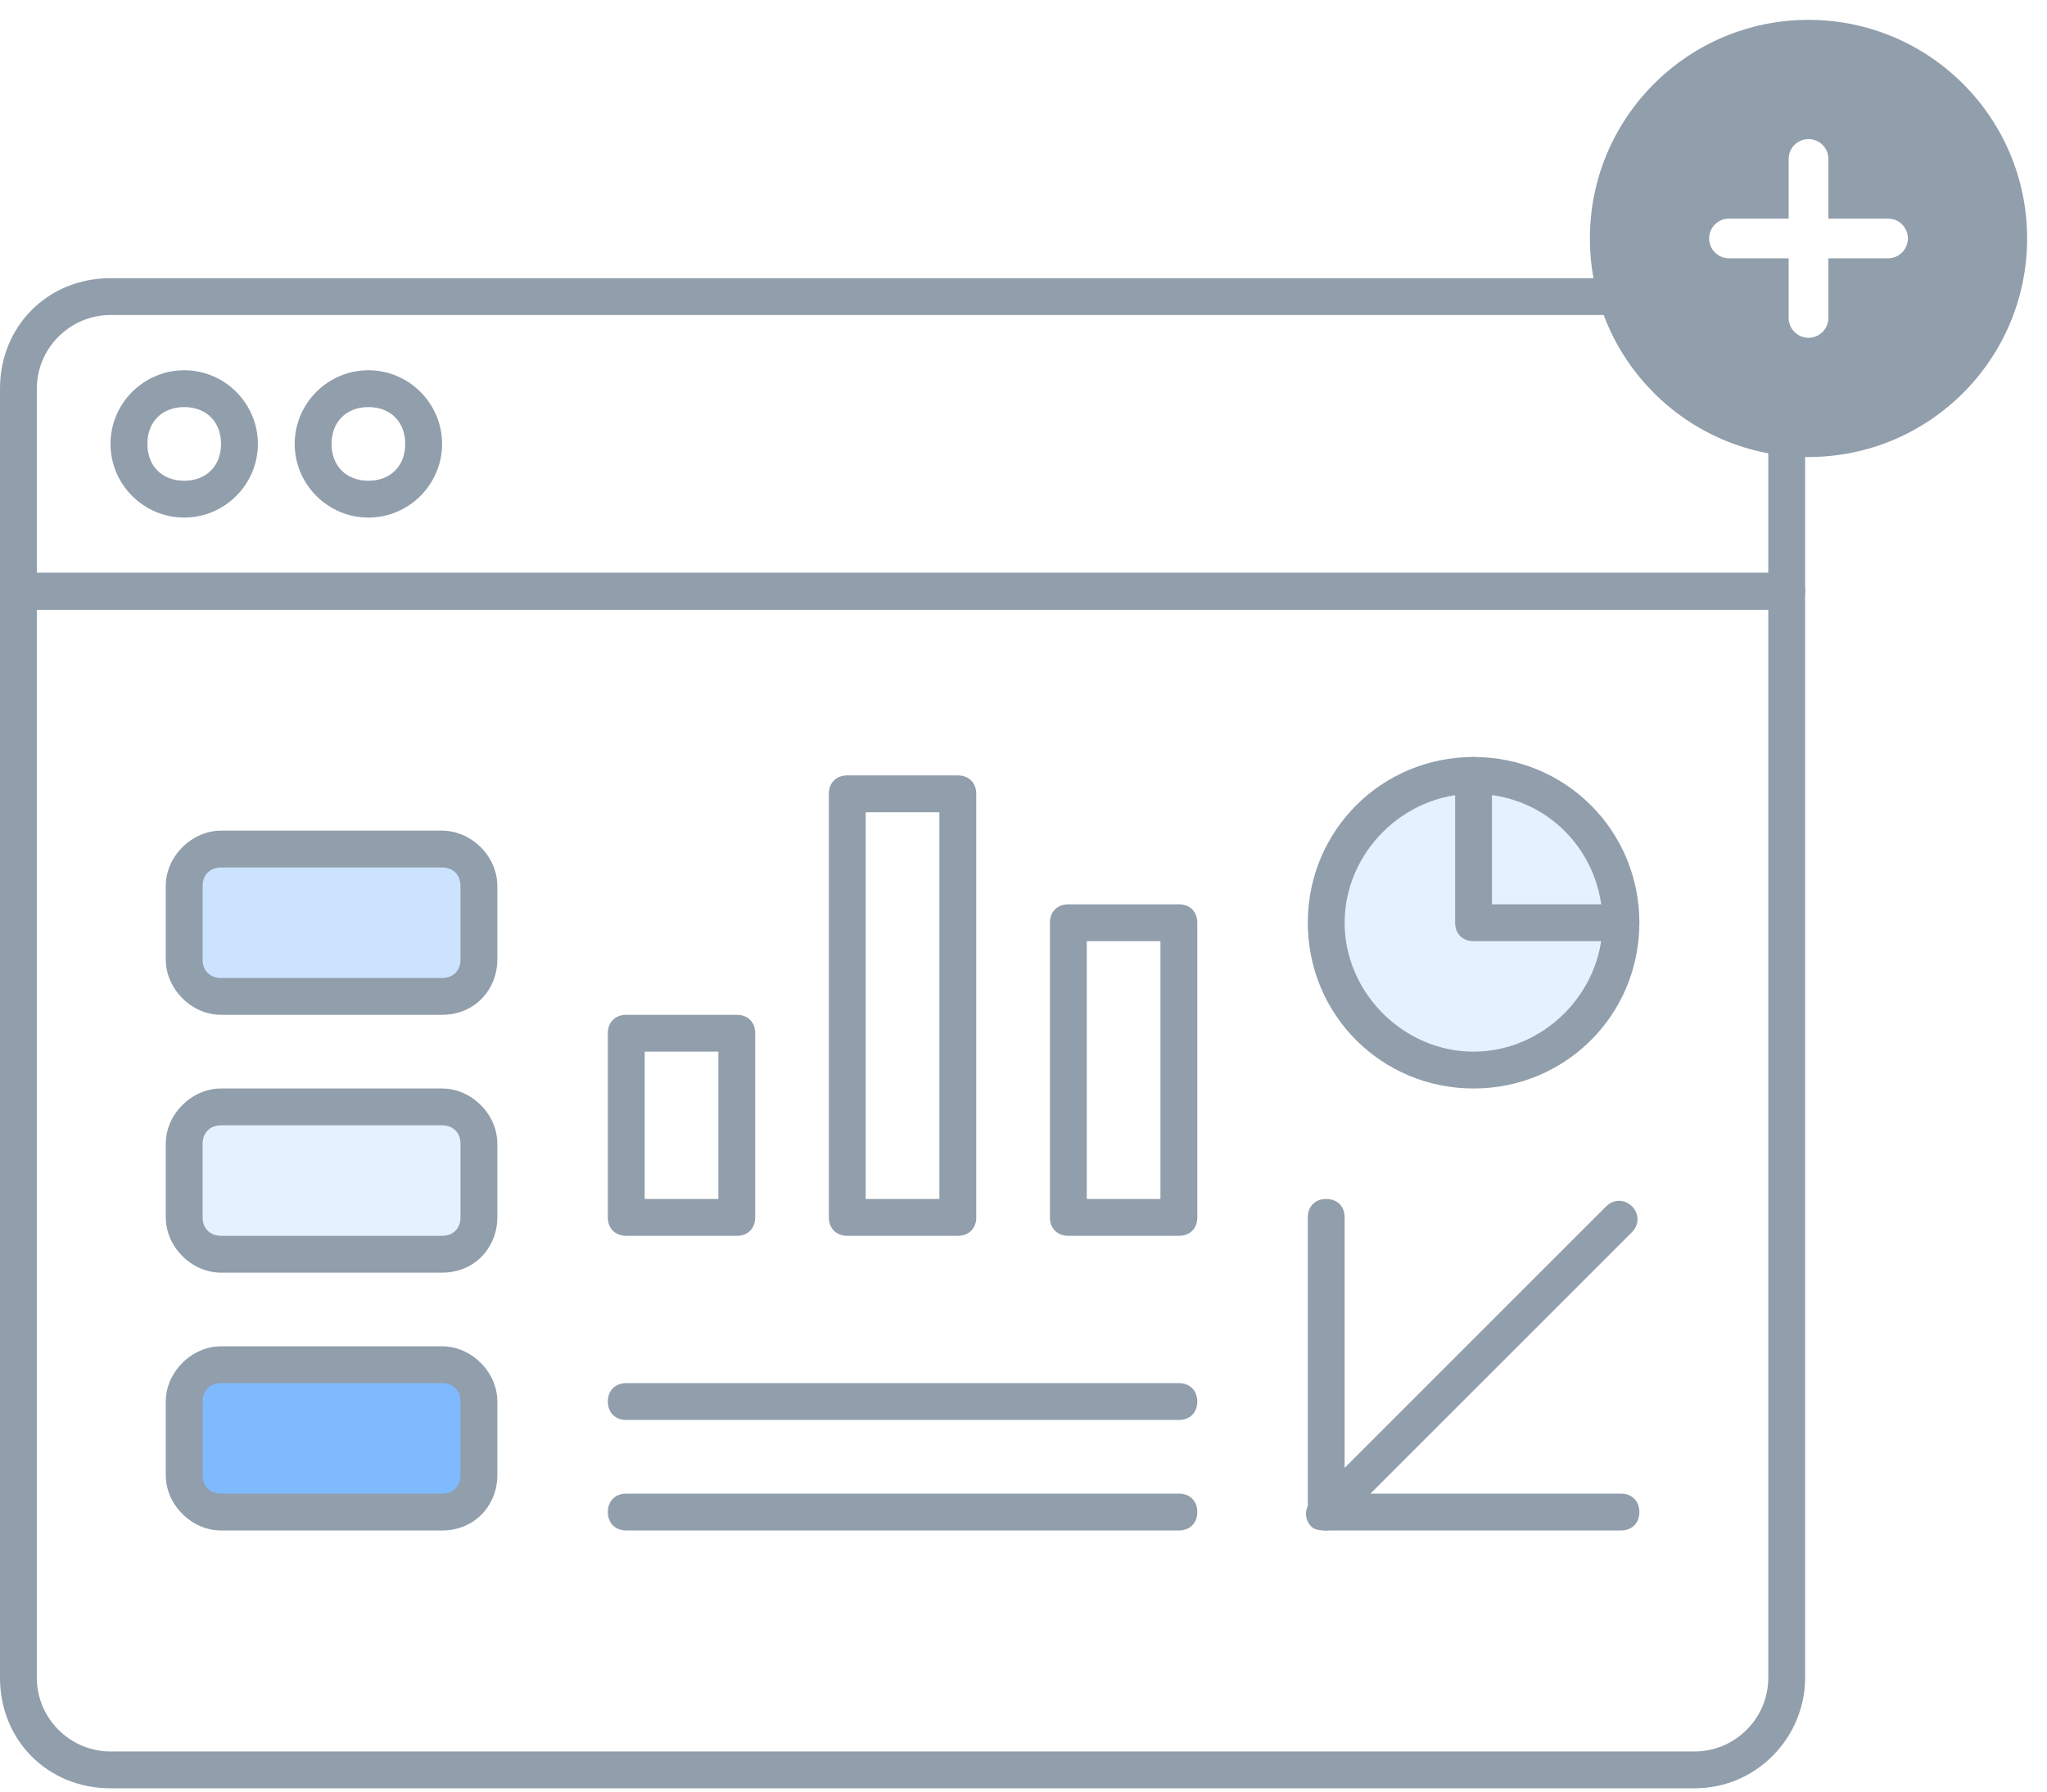<svg width="177" height="155" viewBox="0 0 177 155" fill="none" xmlns="http://www.w3.org/2000/svg">
<path d="M146.529 154.661H9.556C4.141 154.661 0 150.52 0 145.104V51.135C0 50.179 0.637 49.542 1.593 49.542H154.493C155.448 49.542 156.085 50.179 156.085 51.135V145.104C156.085 150.201 151.944 154.661 146.529 154.661ZM3.185 52.727V145.104C3.185 148.608 6.052 151.475 9.556 151.475H146.529C150.033 151.475 152.9 148.608 152.9 145.104V52.727H3.185Z" fill="#919EAB"/>
<path d="M154.493 52.727H1.593C0.637 52.727 0 52.09 0 51.134V33.614C0 28.199 4.141 24.058 9.556 24.058H146.529C151.944 24.058 156.085 28.199 156.085 33.614V51.134C156.085 52.09 155.448 52.727 154.493 52.727ZM3.185 49.541H152.9V33.614C152.9 30.11 150.033 27.244 146.529 27.244H9.556C6.052 27.244 3.185 30.11 3.185 33.614V49.541Z" fill="#919EAB"/>
<path d="M15.928 44.763C12.424 44.763 9.557 41.896 9.557 38.392C9.557 34.888 12.424 32.021 15.928 32.021C19.431 32.021 22.298 34.888 22.298 38.392C22.298 41.896 19.431 44.763 15.928 44.763ZM15.928 35.206C14.016 35.206 12.742 36.481 12.742 38.392C12.742 40.303 14.016 41.577 15.928 41.577C17.839 41.577 19.113 40.303 19.113 38.392C19.113 36.481 17.839 35.206 15.928 35.206Z" fill="#919EAB"/>
<path d="M31.854 44.763C28.35 44.763 25.483 41.896 25.483 38.392C25.483 34.888 28.35 32.021 31.854 32.021C35.358 32.021 38.225 34.888 38.225 38.392C38.225 41.896 35.358 44.763 31.854 44.763ZM31.854 35.206C29.943 35.206 28.669 36.481 28.669 38.392C28.669 40.303 29.943 41.577 31.854 41.577C33.766 41.577 35.04 40.303 35.04 38.392C35.04 36.481 33.766 35.206 31.854 35.206Z" fill="#919EAB"/>
<path d="M63.709 106.879H54.152C53.197 106.879 52.56 106.242 52.56 105.286V89.359C52.56 88.404 53.197 87.767 54.152 87.767H63.709C64.664 87.767 65.301 88.404 65.301 89.359V105.286C65.301 106.242 64.664 106.879 63.709 106.879ZM55.745 103.694H62.116V90.952H55.745V103.694Z" fill="#919EAB"/>
<path d="M101.934 106.879H92.378C91.422 106.879 90.785 106.242 90.785 105.286V79.803C90.785 78.847 91.422 78.21 92.378 78.21H101.934C102.89 78.21 103.527 78.847 103.527 79.803V105.286C103.527 106.242 102.89 106.879 101.934 106.879ZM93.971 103.694H100.341V81.396H93.971V103.694Z" fill="#919EAB"/>
<path d="M82.82 106.879H73.264C72.308 106.879 71.671 106.242 71.671 105.286V68.654C71.671 67.699 72.308 67.061 73.264 67.061H82.82C83.775 67.061 84.413 67.699 84.413 68.654V105.286C84.413 106.242 83.775 106.879 82.82 106.879ZM74.856 103.694H81.227V70.247H74.856V103.694Z" fill="#919EAB"/>
<path d="M101.933 132.362H54.152C53.197 132.362 52.56 131.725 52.56 130.769C52.56 129.813 53.197 129.176 54.152 129.176H101.933C102.889 129.176 103.526 129.813 103.526 130.769C103.526 131.725 102.889 132.362 101.933 132.362Z" fill="#919EAB"/>
<path d="M101.933 122.806H54.152C53.197 122.806 52.56 122.169 52.56 121.213C52.56 120.258 53.197 119.621 54.152 119.621H101.933C102.889 119.621 103.526 120.258 103.526 121.213C103.526 122.169 102.889 122.806 101.933 122.806Z" fill="#919EAB"/>
<path d="M38.226 86.174H19.113C17.202 86.174 15.928 84.9 15.928 82.989V76.618C15.928 74.707 17.202 73.433 19.113 73.433H38.226C40.137 73.433 41.411 74.707 41.411 76.618V82.989C41.411 84.582 40.137 86.174 38.226 86.174Z" fill="#0076FF" fill-opacity="0.2"/>
<path d="M38.226 87.767H19.113C16.565 87.767 14.335 85.537 14.335 82.989V76.618C14.335 74.07 16.565 71.84 19.113 71.84H38.226C40.774 71.84 43.004 74.07 43.004 76.618V82.989C43.004 85.537 41.092 87.767 38.226 87.767ZM19.113 75.025C18.157 75.025 17.52 75.662 17.52 76.618V82.989C17.52 83.944 18.157 84.582 19.113 84.582H38.226C39.181 84.582 39.818 83.944 39.818 82.989V76.618C39.818 75.662 39.181 75.025 38.226 75.025H19.113Z" fill="#919EAB"/>
<path d="M38.226 108.472H19.113C17.202 108.472 15.928 107.198 15.928 105.287V98.916C15.928 97.005 17.202 95.731 19.113 95.731H38.226C40.137 95.731 41.411 97.005 41.411 98.916V105.287C41.411 106.879 40.137 108.472 38.226 108.472Z" fill="#0076FF" fill-opacity="0.1"/>
<path d="M38.226 110.065H19.113C16.565 110.065 14.335 107.835 14.335 105.287V98.916C14.335 96.368 16.565 94.138 19.113 94.138H38.226C40.774 94.138 43.004 96.368 43.004 98.916V105.287C43.004 107.835 41.092 110.065 38.226 110.065ZM19.113 97.323C18.157 97.323 17.52 97.96 17.52 98.916V105.287C17.52 106.242 18.157 106.879 19.113 106.879H38.226C39.181 106.879 39.818 106.242 39.818 105.287V98.916C39.818 97.96 39.181 97.323 38.226 97.323H19.113Z" fill="#919EAB"/>
<path d="M38.226 130.77H19.113C17.202 130.77 15.928 129.496 15.928 127.585V121.214C15.928 119.302 17.202 118.028 19.113 118.028H38.226C40.137 118.028 41.411 119.302 41.411 121.214V127.585C41.411 129.177 40.137 130.77 38.226 130.77Z" fill="#0076FF" fill-opacity="0.5"/>
<path d="M38.226 132.363H19.113C16.565 132.363 14.335 130.133 14.335 127.584V121.214C14.335 118.665 16.565 116.436 19.113 116.436H38.226C40.774 116.436 43.004 118.665 43.004 121.214V127.584C43.004 130.133 41.092 132.363 38.226 132.363ZM19.113 119.621C18.157 119.621 17.52 120.258 17.52 121.214V127.584C17.52 128.54 18.157 129.177 19.113 129.177H38.226C39.181 129.177 39.818 128.54 39.818 127.584V121.214C39.818 120.258 39.181 119.621 38.226 119.621H19.113Z" fill="#919EAB"/>
<path d="M127.417 92.545C134.454 92.545 140.159 86.84 140.159 79.803C140.159 72.766 134.454 67.061 127.417 67.061C120.38 67.061 114.676 72.766 114.676 79.803C114.676 86.84 120.38 92.545 127.417 92.545Z" fill="#0076FF" fill-opacity="0.1"/>
<path d="M127.417 94.138C119.454 94.138 113.083 87.767 113.083 79.803C113.083 71.84 119.454 65.469 127.417 65.469C135.381 65.469 141.752 71.84 141.752 79.803C141.752 87.767 135.381 94.138 127.417 94.138ZM127.417 68.654C121.365 68.654 116.268 73.751 116.268 79.803C116.268 85.855 121.365 90.952 127.417 90.952C133.47 90.952 138.566 85.855 138.566 79.803C138.566 73.751 133.788 68.654 127.417 68.654Z" fill="#919EAB"/>
<path d="M140.158 81.396H127.416C126.46 81.396 125.823 80.759 125.823 79.803V67.061C125.823 66.106 126.46 65.469 127.416 65.469C128.372 65.469 129.009 66.106 129.009 67.061V78.21H140.158C141.113 78.21 141.75 78.847 141.75 79.803C141.75 80.759 141.113 81.396 140.158 81.396Z" fill="#919EAB"/>
<path d="M140.159 132.363H114.676C113.72 132.363 113.083 131.726 113.083 130.77V105.287C113.083 104.331 113.72 103.694 114.676 103.694C115.631 103.694 116.268 104.331 116.268 105.287V129.178H140.159C141.115 129.178 141.752 129.815 141.752 130.77C141.752 131.726 141.115 132.363 140.159 132.363Z" fill="#919EAB"/>
<path d="M114.676 132.362C114.357 132.362 113.72 132.362 113.402 132.044C112.765 131.407 112.765 130.451 113.402 129.814L138.885 104.33C139.522 103.693 140.478 103.693 141.115 104.33C141.752 104.967 141.752 105.923 141.115 106.56L115.631 132.044C115.631 132.044 115.313 132.362 114.676 132.362Z" fill="#919EAB"/>
<path fill-rule="evenodd" clip-rule="evenodd" d="M156.378 1.718C145.939 1.718 137.476 10.182 137.476 20.621C137.476 31.061 145.939 39.524 156.378 39.524C166.818 39.524 175.281 31.061 175.281 20.621C175.281 10.182 166.818 1.718 156.378 1.718ZM158.097 27.495C158.097 27.951 157.916 28.388 157.594 28.71C157.271 29.032 156.834 29.213 156.378 29.213C155.923 29.213 155.486 29.032 155.163 28.71C154.841 28.388 154.66 27.951 154.66 27.495V22.34H149.505C149.049 22.34 148.612 22.159 148.29 21.836C147.967 21.514 147.786 21.077 147.786 20.621C147.786 20.165 147.967 19.728 148.29 19.406C148.612 19.084 149.049 18.903 149.505 18.903H154.66V13.747C154.66 13.292 154.841 12.854 155.163 12.532C155.486 12.21 155.923 12.029 156.378 12.029C156.834 12.029 157.271 12.21 157.594 12.532C157.916 12.854 158.097 13.292 158.097 13.747V18.903H163.252C163.708 18.903 164.145 19.084 164.467 19.406C164.79 19.728 164.971 20.165 164.971 20.621C164.971 21.077 164.79 21.514 164.467 21.836C164.145 22.159 163.708 22.34 163.252 22.34H158.097V27.495Z" fill="#919EAB"/>
</svg>
